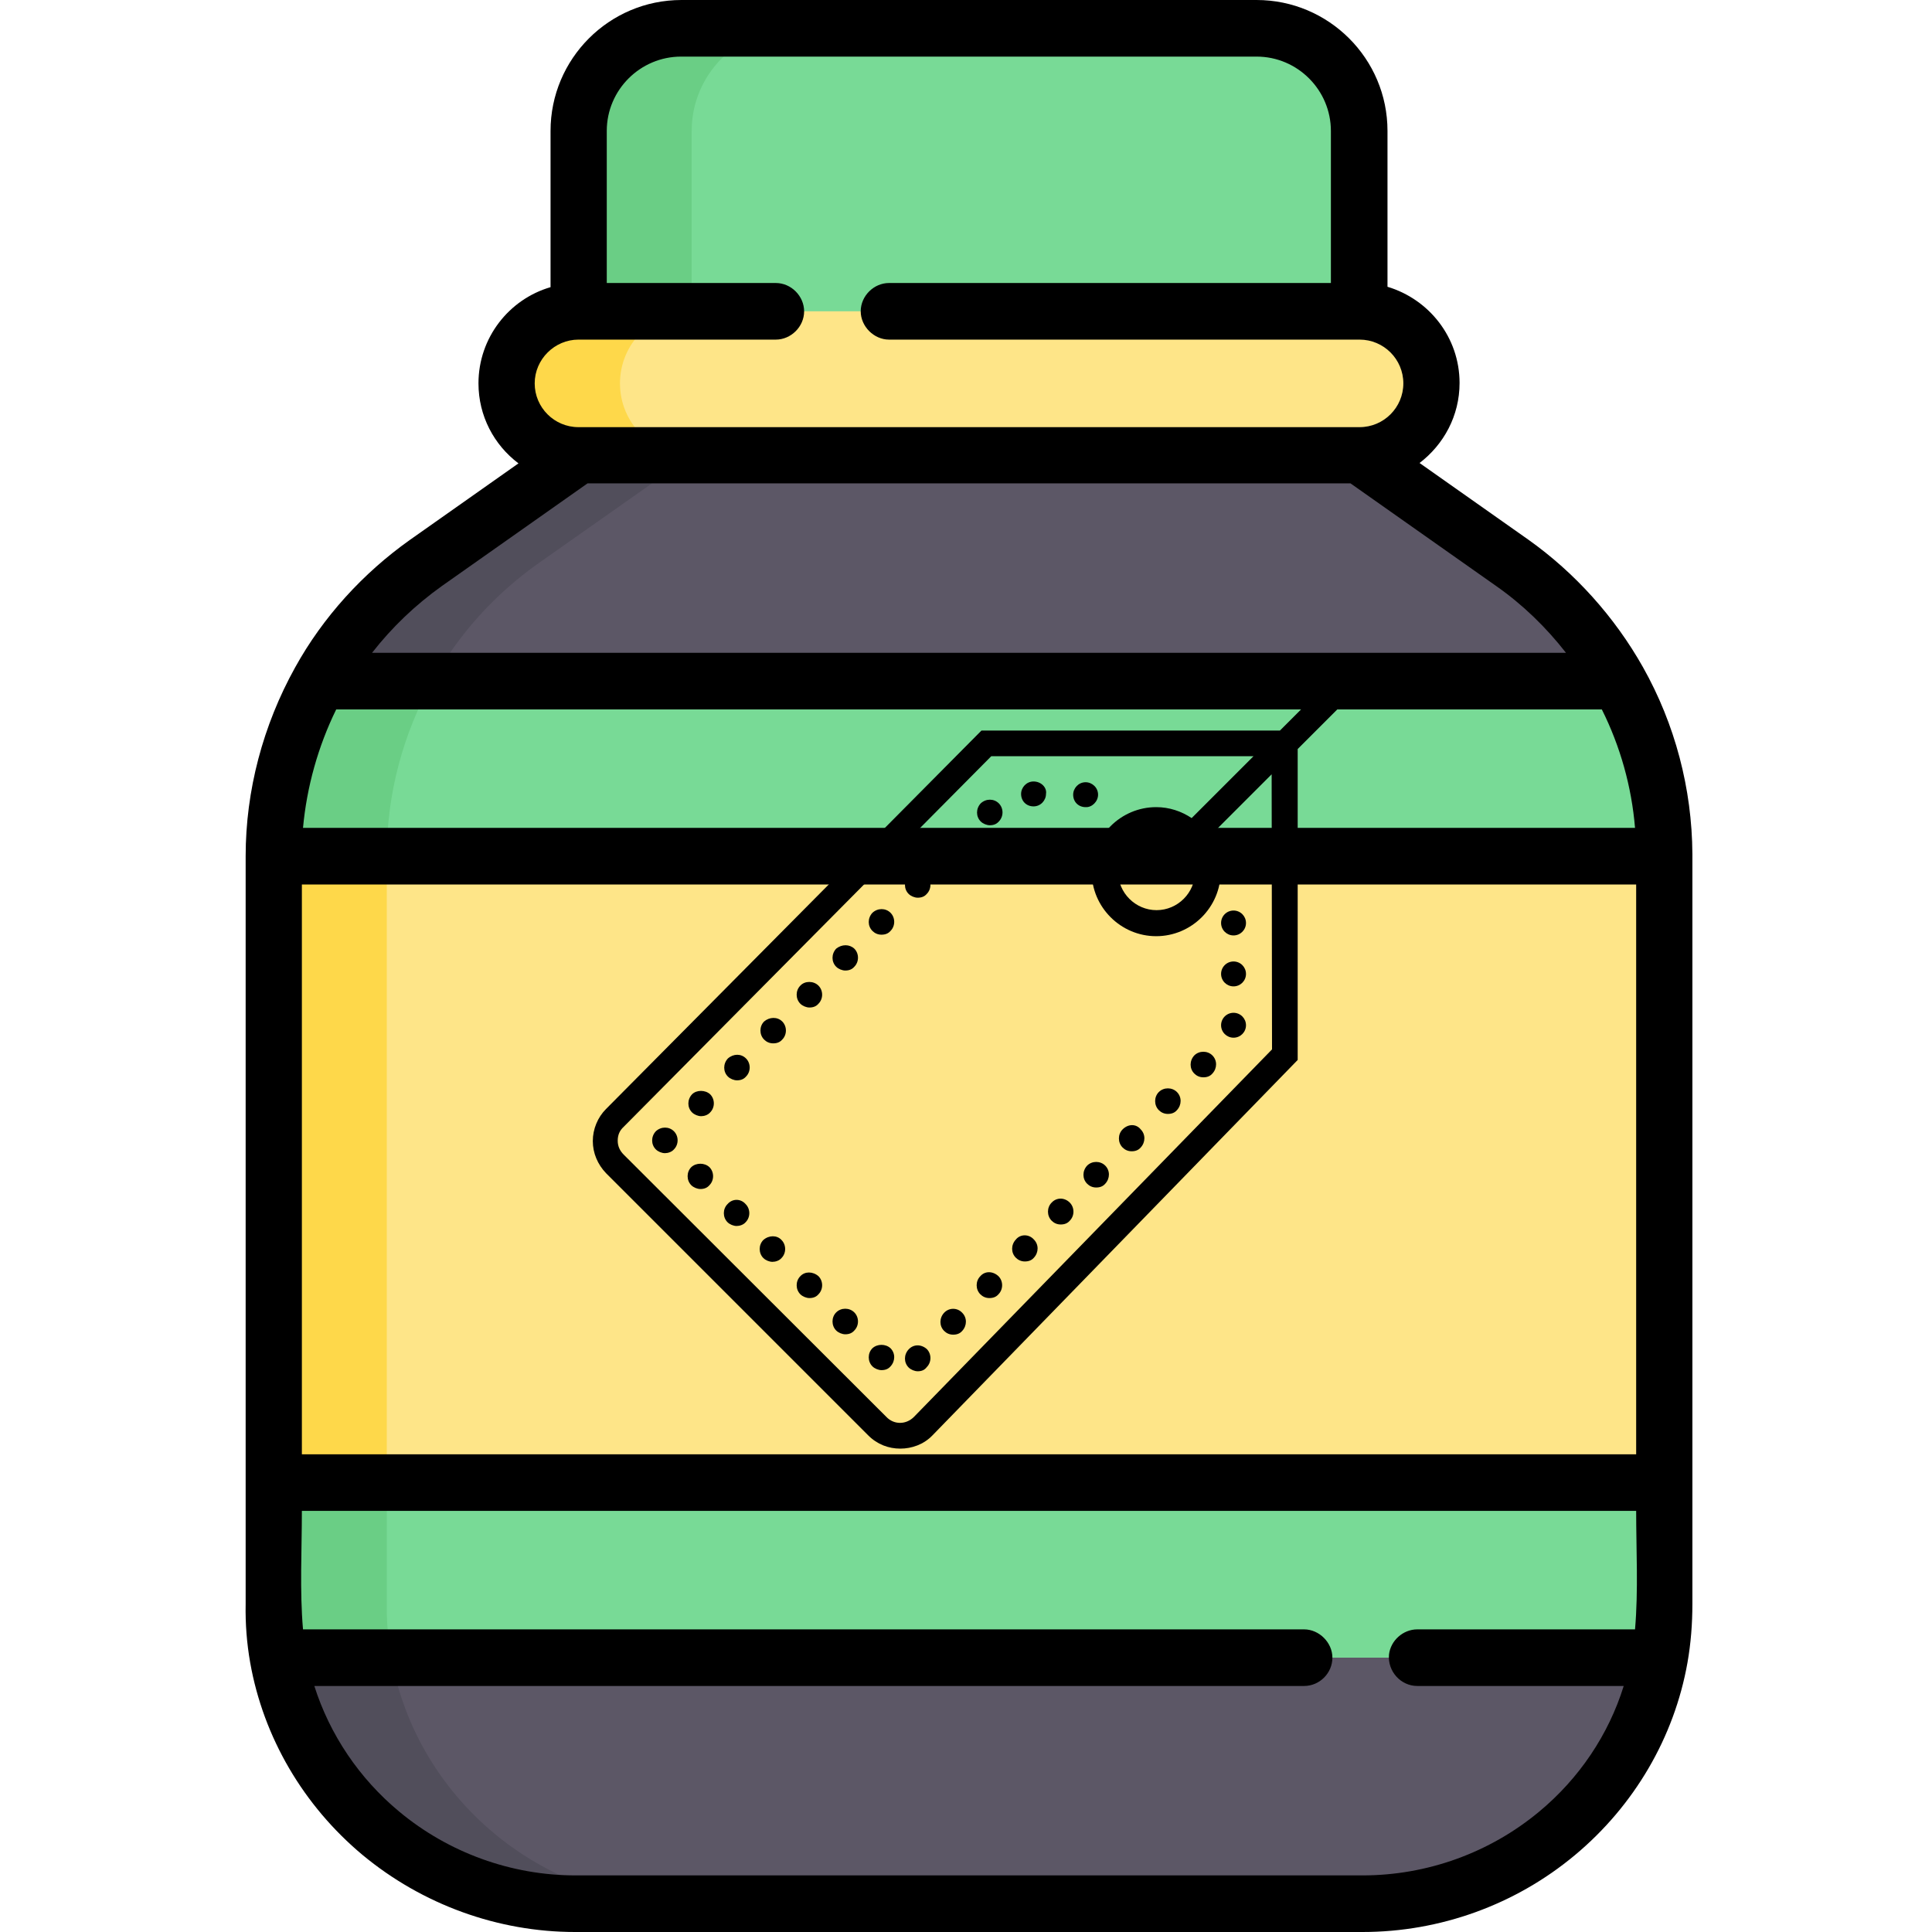 <?xml version="1.0" encoding="utf-8"?>
<!-- Generator: Adobe Illustrator 21.1.0, SVG Export Plug-In . SVG Version: 6.00 Build 0)  -->
<svg version="1.1" id="Layer_1" xmlns="http://www.w3.org/2000/svg" xmlns:xlink="http://www.w3.org/1999/xlink" x="0px" y="0px"
	 viewBox="0 0 512 512" style="enable-background:new 0 0 512 512;" xml:space="preserve">
<style type="text/css">
	.st0{fill:#78DA96;}
	.st1{fill:#6ACE85;}
	.st2{fill:#FEE588;}
	.st3{fill:#FED84A;}
	.st4{fill:#5C5766;}
	.st5{fill:#514E5B;}
</style>
<path class="st0" d="M333.1,7.5H180.6c-15,0-27.2,12.2-27.2,27.2v47.8l103.5,19.1l103.5-19.1V34.7C360.3,19.7,348.1,7.5,333.1,7.5z"
	/>
<path class="st1" d="M183.3,82.5V34.7c0-15,12.2-27.2,27.2-27.2h-30c-15,0-27.2,12.2-27.2,27.2v47.8l103.5,19.1l15-2.8L183.3,82.5z"
	/>
<path class="st2" d="M441.1,226.9L441.1,226.9l-184.3-23.3L72.5,226.9v166l184.3,23.2l184.3-23.2v-0.1L441.1,226.9L441.1,226.9z"/>
<path class="st3" d="M102.5,392.9v-166l169.3-21.3l-15-1.9L72.5,226.9v166l184.3,23.2l15-1.9L102.5,392.9z"/>
<path class="st4" d="M400.8,149.2l-40.5-28.5l-103.5-19.1l-103.5,19.1l-40.5,28.5c-11.8,8.3-21.4,19.1-28.2,31.3l172.2,23.2
	L429,180.5C422.2,168.3,412.6,157.5,400.8,149.2z"/>
<path class="st5" d="M114.6,180.5c6.8-12.2,16.4-23,28.2-31.3l40.5-28.5l88.5-16.3l-15-2.8l-103.5,19.1l-40.5,28.5
	c-11.8,8.3-21.4,19.1-28.2,31.3l172.2,23.2l15-2L114.6,180.5z"/>
<path class="st4" d="M256.8,416.1L73.7,439.3c6.6,37.3,39.8,65.2,78.8,65.2h208.7c39,0,72.1-27.9,78.8-65.2L256.8,416.1z"/>
<path class="st5" d="M103.7,439.3L271.8,418l-15-1.9L73.7,439.3c6.6,37.3,39.8,65.2,78.8,65.2h30
	C143.5,504.5,110.4,476.6,103.7,439.3z"/>
<path class="st0" d="M441.1,226.9H72.5c0-16.5,4.3-32.4,12.1-46.4H429C436.9,194.5,441.1,210.4,441.1,226.9z"/>
<path class="st1" d="M84.6,180.5c-7.8,14-12.1,29.9-12.1,46.4h30c0-16.5,4.3-32.4,12.1-46.4H84.6z"/>
<path class="st0" d="M441.1,392.9v32.2c0,0.8,0,1.6,0,2.4c-0.1,4-0.5,7.9-1.2,11.8H73.7c-0.7-3.8-1.1-7.8-1.2-11.8
	c0-0.8,0-1.6,0-2.4v-32.2H441.1z"/>
<path class="st1" d="M102.5,425.1v-32.2h-30v32.2c0,0.8,0,1.6,0,2.4c0.1,4,0.5,7.9,1.2,11.8h30c-0.7-3.8-1.1-7.8-1.2-11.8
	C102.5,426.7,102.5,425.9,102.5,425.1z"/>
<path class="st2" d="M360.3,82.5h-207c-10.5,0-19.1,8.5-19.1,19.1s8.5,19.1,19.1,19.1h206.9c10.5,0,19.1-8.5,19.1-19.1
	C379.4,91.1,370.8,82.5,360.3,82.5z"/>
<path class="st3" d="M164.3,101.6c0-10.5,8.5-19.1,19.1-19.1h-30c-10.5,0-19.1,8.5-19.1,19.1s8.5,19.1,19.1,19.1h30
	C172.8,120.7,164.3,112.1,164.3,101.6z"/>
<path d="M66.3,440.6c3.5,19.8,14.1,37.9,29.8,51c15.8,13.1,35.8,20.4,56.3,20.4h208.7c20.5,0,40.5-7.2,56.3-20.4
	c15.7-13.1,26.3-31.2,29.8-51c0.9-5.1,1.3-10.3,1.3-15.5c0,0,0-198.6,0-198.8c-0.1-17.3-4.6-34.4-13.1-49.5
	c-7.5-13.3-18-25-30.4-33.8l-28.8-20.3c6.4-4.9,10.6-12.5,10.6-21.2c0-12.1-8.1-22.2-19.1-25.5V34.7C367.7,15.5,352.1,0,333,0H180.6
	c-19.2,0-34.7,15.6-34.7,34.7v41.4c-11,3.2-19.1,13.4-19.1,25.5c0,8.6,4.1,16.3,10.6,21.2l-28.8,20.3c-12.4,8.8-23,20.4-30.4,33.8
	c-8.5,15.3-13.1,32.6-13.1,50v198.2C65,430.3,65.4,435.5,66.3,440.6z M89.1,188h335.4c4.9,9.8,7.9,20.5,8.8,31.4h-353
	C81.3,208.5,84.3,197.8,89.1,188z M433.6,234.4v151H80v-151H433.6z M407.9,480.1C394.8,491,378.2,497,361.1,497H152.5
	c-17,0-33.6-6-46.7-16.9c-10.6-8.8-18.4-20.4-22.5-33.3h262.3c4.1,0,7.5-3.4,7.5-7.5c0-4-3.5-7.5-7.5-7.5H80.3
	c-0.9-10.4-0.3-21-0.3-31.4h353.6c0,10.4,0.6,21-0.3,31.4h-57.7c-3.8,0-7.1,3-7.5,6.7c-0.4,4.4,3.1,8.3,7.5,8.3h54.7
	C426.3,459.7,418.5,471.3,407.9,480.1z M153.3,90h52.3c4,0,7.5-3.4,7.5-7.5c0-4-3.4-7.5-7.5-7.5h-44.8V34.7
	c0-10.9,8.9-19.7,19.7-19.7H333c10.9,0,19.7,8.9,19.7,19.7V75H235.6c-4,0-7.5,3.4-7.5,7.5c0,4,3.5,7.5,7.5,7.5h124.7
	c6.4,0,11.6,5.2,11.6,11.6s-5.2,11.6-11.6,11.6h-207c-6.4,0-11.6-5.2-11.6-11.6S147,90,153.3,90z M117.1,155.3l38.6-27.2h202.2
	l38.6,27.2c7,4.9,13.2,10.9,18.5,17.7H98.6C103.9,166.2,110.1,160.3,117.1,155.3z"/>
<g>
	<path d="M221.6,251.4c-1.3,1.4-1.3,3.5,0,4.8c0.6,0.6,1.6,1,2.4,1c1,0,1.8-0.3,2.4-1c1.3-1.3,1.3-3.5,0-4.8
		C225.1,250.2,223.1,250.2,221.6,251.4z"/>
	<path d="M212.1,338.2c-1.3,1.3-1.3,3.5,0,4.8c0.6,0.6,1.6,1,2.4,1c1,0,1.8-0.3,2.4-1c1.3-1.3,1.3-3.5,0-4.8
		C215.4,336.9,213.3,336.9,212.1,338.2z"/>
	<path d="M212.1,261.2c-1.3,1.3-1.3,3.5,0,4.8c0.6,0.6,1.6,1,2.4,1c1,0,1.8-0.3,2.4-1c1.3-1.3,1.3-3.5,0-4.8
		C215.6,259.9,213.3,259.9,212.1,261.2z"/>
	<path d="M221.6,347.8c-1.3,1.3-1.3,3.5,0,4.8c0.6,0.6,1.6,1,2.4,1c1,0,1.8-0.3,2.4-1c1.3-1.3,1.3-3.5,0-4.8
		C225.1,346.5,222.9,346.5,221.6,347.8z"/>
	<path d="M240.8,357.6c-1.3,1.4-1.3,3.5,0,4.8c0.6,0.6,1.6,1,2.4,1c1,0,1.8-0.3,2.4-1.1c1.3-1.3,1.3-3.5,0-4.8
		C244.1,356.2,242.1,356.2,240.8,357.6z"/>
	<path d="M231.2,241.9c-1.3,1.4-1.3,3.5,0,4.8c0.6,0.6,1.4,1,2.4,1s1.8-0.3,2.4-1c1.3-1.3,1.3-3.5,0-4.8
		C234.7,240.6,232.6,240.6,231.2,241.9z"/>
	<path d="M231.2,357.3c-1.3,1.3-1.3,3.5,0,4.8c0.6,0.6,1.6,1,2.4,1c1,0,1.8-0.3,2.4-1c1.3-1.4,1.3-3.5,0-4.8
		C234.7,356.1,232.5,356.1,231.2,357.3z"/>
	<path d="M202.5,270.7c-1.3,1.3-1.3,3.5,0,4.8c0.6,0.6,1.4,1,2.4,1s1.8-0.3,2.4-1c1.3-1.3,1.3-3.5,0-4.8S203.9,269.5,202.5,270.7z"
		/>
	<path d="M183.2,309.3c-1.3,1.3-1.3,3.5,0,4.8c0.6,0.6,1.6,1,2.4,1c1,0,1.8-0.3,2.4-1c1.3-1.3,1.3-3.5,0-4.8
		C186.7,308.1,184.5,308.1,183.2,309.3z"/>
	<path d="M183.4,290c-1.3,1.4-1.3,3.5,0,4.8c0.6,0.6,1.6,1,2.4,1c0.8,0,1.8-0.3,2.4-1c1.3-1.3,1.3-3.5,0-4.8
		C186.9,288.8,184.6,288.8,183.4,290z"/>
	<path d="M173.8,299.8c-1.3,1.4-1.3,3.5,0,4.8c0.6,0.6,1.6,1,2.4,1c0.8,0,1.8-0.3,2.4-1c1.3-1.3,1.3-3.5,0-4.8
		C177.3,298.5,175.2,298.5,173.8,299.8z"/>
	<path d="M240.8,232.1c-1.3,1.4-1.3,3.5,0,4.8c0.6,0.6,1.6,1,2.4,1c1,0,1.8-0.3,2.4-1c1.3-1.3,1.3-3.5,0-4.8
		C244.3,230.9,242.2,230.9,240.8,232.1z"/>
	<path d="M192.8,319.1c-1.3,1.3-1.3,3.5,0,4.8c0.6,0.6,1.6,1,2.4,1c0.8,0,1.8-0.3,2.4-1c1.3-1.3,1.3-3.5,0-4.8
		C196.3,317.6,194.1,317.6,192.8,319.1z"/>
	<path d="M202.3,328.6c-1.3,1.3-1.3,3.5,0,4.8c0.6,0.6,1.6,1,2.4,1c0.8,0,1.8-0.3,2.4-1c1.3-1.3,1.3-3.5,0-4.8
		C205.9,327.3,203.8,327.3,202.3,328.6z"/>
	<path d="M192.9,280.5c-1.3,1.4-1.3,3.5,0,4.8c0.6,0.6,1.6,1,2.4,1c1,0,1.8-0.3,2.4-1c1.3-1.3,1.3-3.5,0-4.8
		C196.4,279.2,194.4,279.2,192.9,280.5z"/>
	<path d="M259.8,338.2c-1.3,1.3-1.3,3.5,0,4.8c0.6,0.6,1.4,1,2.4,1s1.8-0.3,2.4-1c1.3-1.3,1.3-3.5,0-4.8
		C263.1,336.8,261,336.8,259.8,338.2z"/>
	<path d="M307.1,289.4c-1.3,1.3-1.3,3.5,0,4.8c0.6,0.6,1.4,1,2.4,1s1.8-0.3,2.4-1c1.3-1.4,1.3-3.5,0-4.8
		C310.6,288.1,308.4,288.1,307.1,289.4z"/>
	<path d="M288.1,308.9c-1.3,1.4-1.3,3.5,0,4.8c0.6,0.6,1.4,1,2.4,1s1.8-0.3,2.4-1c1.3-1.4,1.3-3.5,0-4.8S289.4,307.6,288.1,308.9z"
		/>
	<path d="M297.5,299.3c-1.3,1.3-1.3,3.5,0,4.8c0.6,0.6,1.4,1,2.4,1s1.8-0.3,2.4-1c1.3-1.4,1.3-3.5,0-4.8
		C301.1,297.8,299,297.8,297.5,299.3z"/>
	<path d="M316.5,279.7c-1.3,1.4-1.3,3.5,0,4.8c0.6,0.6,1.4,1,2.4,1s1.8-0.3,2.4-1c1.3-1.4,1.3-3.5,0-4.8S317.8,278.4,316.5,279.7z"
		/>
	<circle cx="326.9" cy="244.6" r="3.3"/>
	<path d="M250.2,347.9c-1.3,1.4-1.3,3.5,0,4.8c0.6,0.6,1.4,1,2.4,1s1.8-0.3,2.4-1c1.3-1.4,1.3-3.5,0-4.8
		C253.7,346.5,251.5,346.5,250.2,347.9z"/>
	<circle cx="326.9" cy="271.7" r="3.3"/>
	<circle cx="326.9" cy="258.1" r="3.3"/>
	<path d="M269.2,328.5c-1.3,1.4-1.3,3.5,0,4.8c0.6,0.6,1.4,1,2.4,1s1.8-0.3,2.4-1c1.3-1.4,1.3-3.5,0-4.8
		C272.7,327,270.4,327,269.2,328.5z"/>
	<path d="M291,210.6c0-1.9-1.6-3.3-3.3-3.3c-1.9,0-3.3,1.6-3.3,3.3c0,1.9,1.4,3.3,3.3,3.3C289.4,214,291,212.4,291,210.6z"/>
	<path d="M250.3,222.6c-1.3,1.3-1.3,3.5,0,4.8c0.6,0.6,1.6,1,2.4,1c1,0,1.8-0.3,2.4-1c1.3-1.3,1.3-3.5,0-4.8
		C253.9,221.3,251.8,221.3,250.3,222.6z"/>
	<path d="M259.9,212.9c-1.3,1.4-1.3,3.5,0,4.8c0.6,0.6,1.6,1,2.4,1c1,0,1.8-0.3,2.4-1c1.3-1.3,1.3-3.5,0-4.8
		C263.4,211.6,261.3,211.6,259.9,212.9z"/>
	<path d="M273.9,207.1c-1.9,0-3.3,1.6-3.3,3.3c0,1.9,1.4,3.3,3.3,3.3s3.3-1.6,3.3-3.3C277.5,208.7,275.9,207.1,273.9,207.1z"/>
	<path d="M278.7,318.7c-1.3,1.3-1.3,3.5,0,4.8c0.6,0.6,1.4,1,2.4,1s1.8-0.3,2.4-1c1.3-1.3,1.3-3.5,0-4.8
		C282.1,317.3,280,317.3,278.7,318.7z"/>
	<path d="M356.6,181c-1.3-1.3-3.5-1.3-4.8,0l-12.6,12.6h-79.1l-99.5,100.3c-2.2,2.2-3.5,5.3-3.5,8.5s1.3,6.2,3.5,8.5l69.5,69.5
		c2.4,2.4,5.4,3.5,8.5,3.5c3,0,6.2-1.1,8.5-3.5l96.8-99.5v-82.4l12.6-12.6C357.8,184.5,357.8,182.4,356.6,181z M337.1,278.1
		l-94.9,97.4c-2.1,2.1-5.3,2.1-7.3,0L165.3,306c-1-1-1.6-2.2-1.6-3.7s0.5-2.7,1.6-3.7l97.4-98.2h69.5l-16.4,16.4
		c-2.7-1.8-5.9-2.9-9.4-2.9c-9.4,0-17.1,7.7-17.1,17.1c0,9.4,7.7,17.1,17.1,17.1c9.4,0,17.1-7.7,17.1-17.1c0-3.5-1.1-6.7-2.9-9.4
		l16.4-16.4L337.1,278.1L337.1,278.1z M316.7,231c0,5.6-4.6,10.2-10.2,10.2c-5.6,0-10.2-4.6-10.2-10.2c0-5.6,4.6-10.2,10.2-10.2
		c1.6,0,3,0.3,4.3,1l-6.7,6.7c-1.3,1.3-1.3,3.5,0,4.8c0.6,0.6,1.6,1,2.4,1s1.8-0.3,2.4-1l6.7-6.7C316.4,228,316.7,229.4,316.7,231z"
		/>
</g>
</svg>
